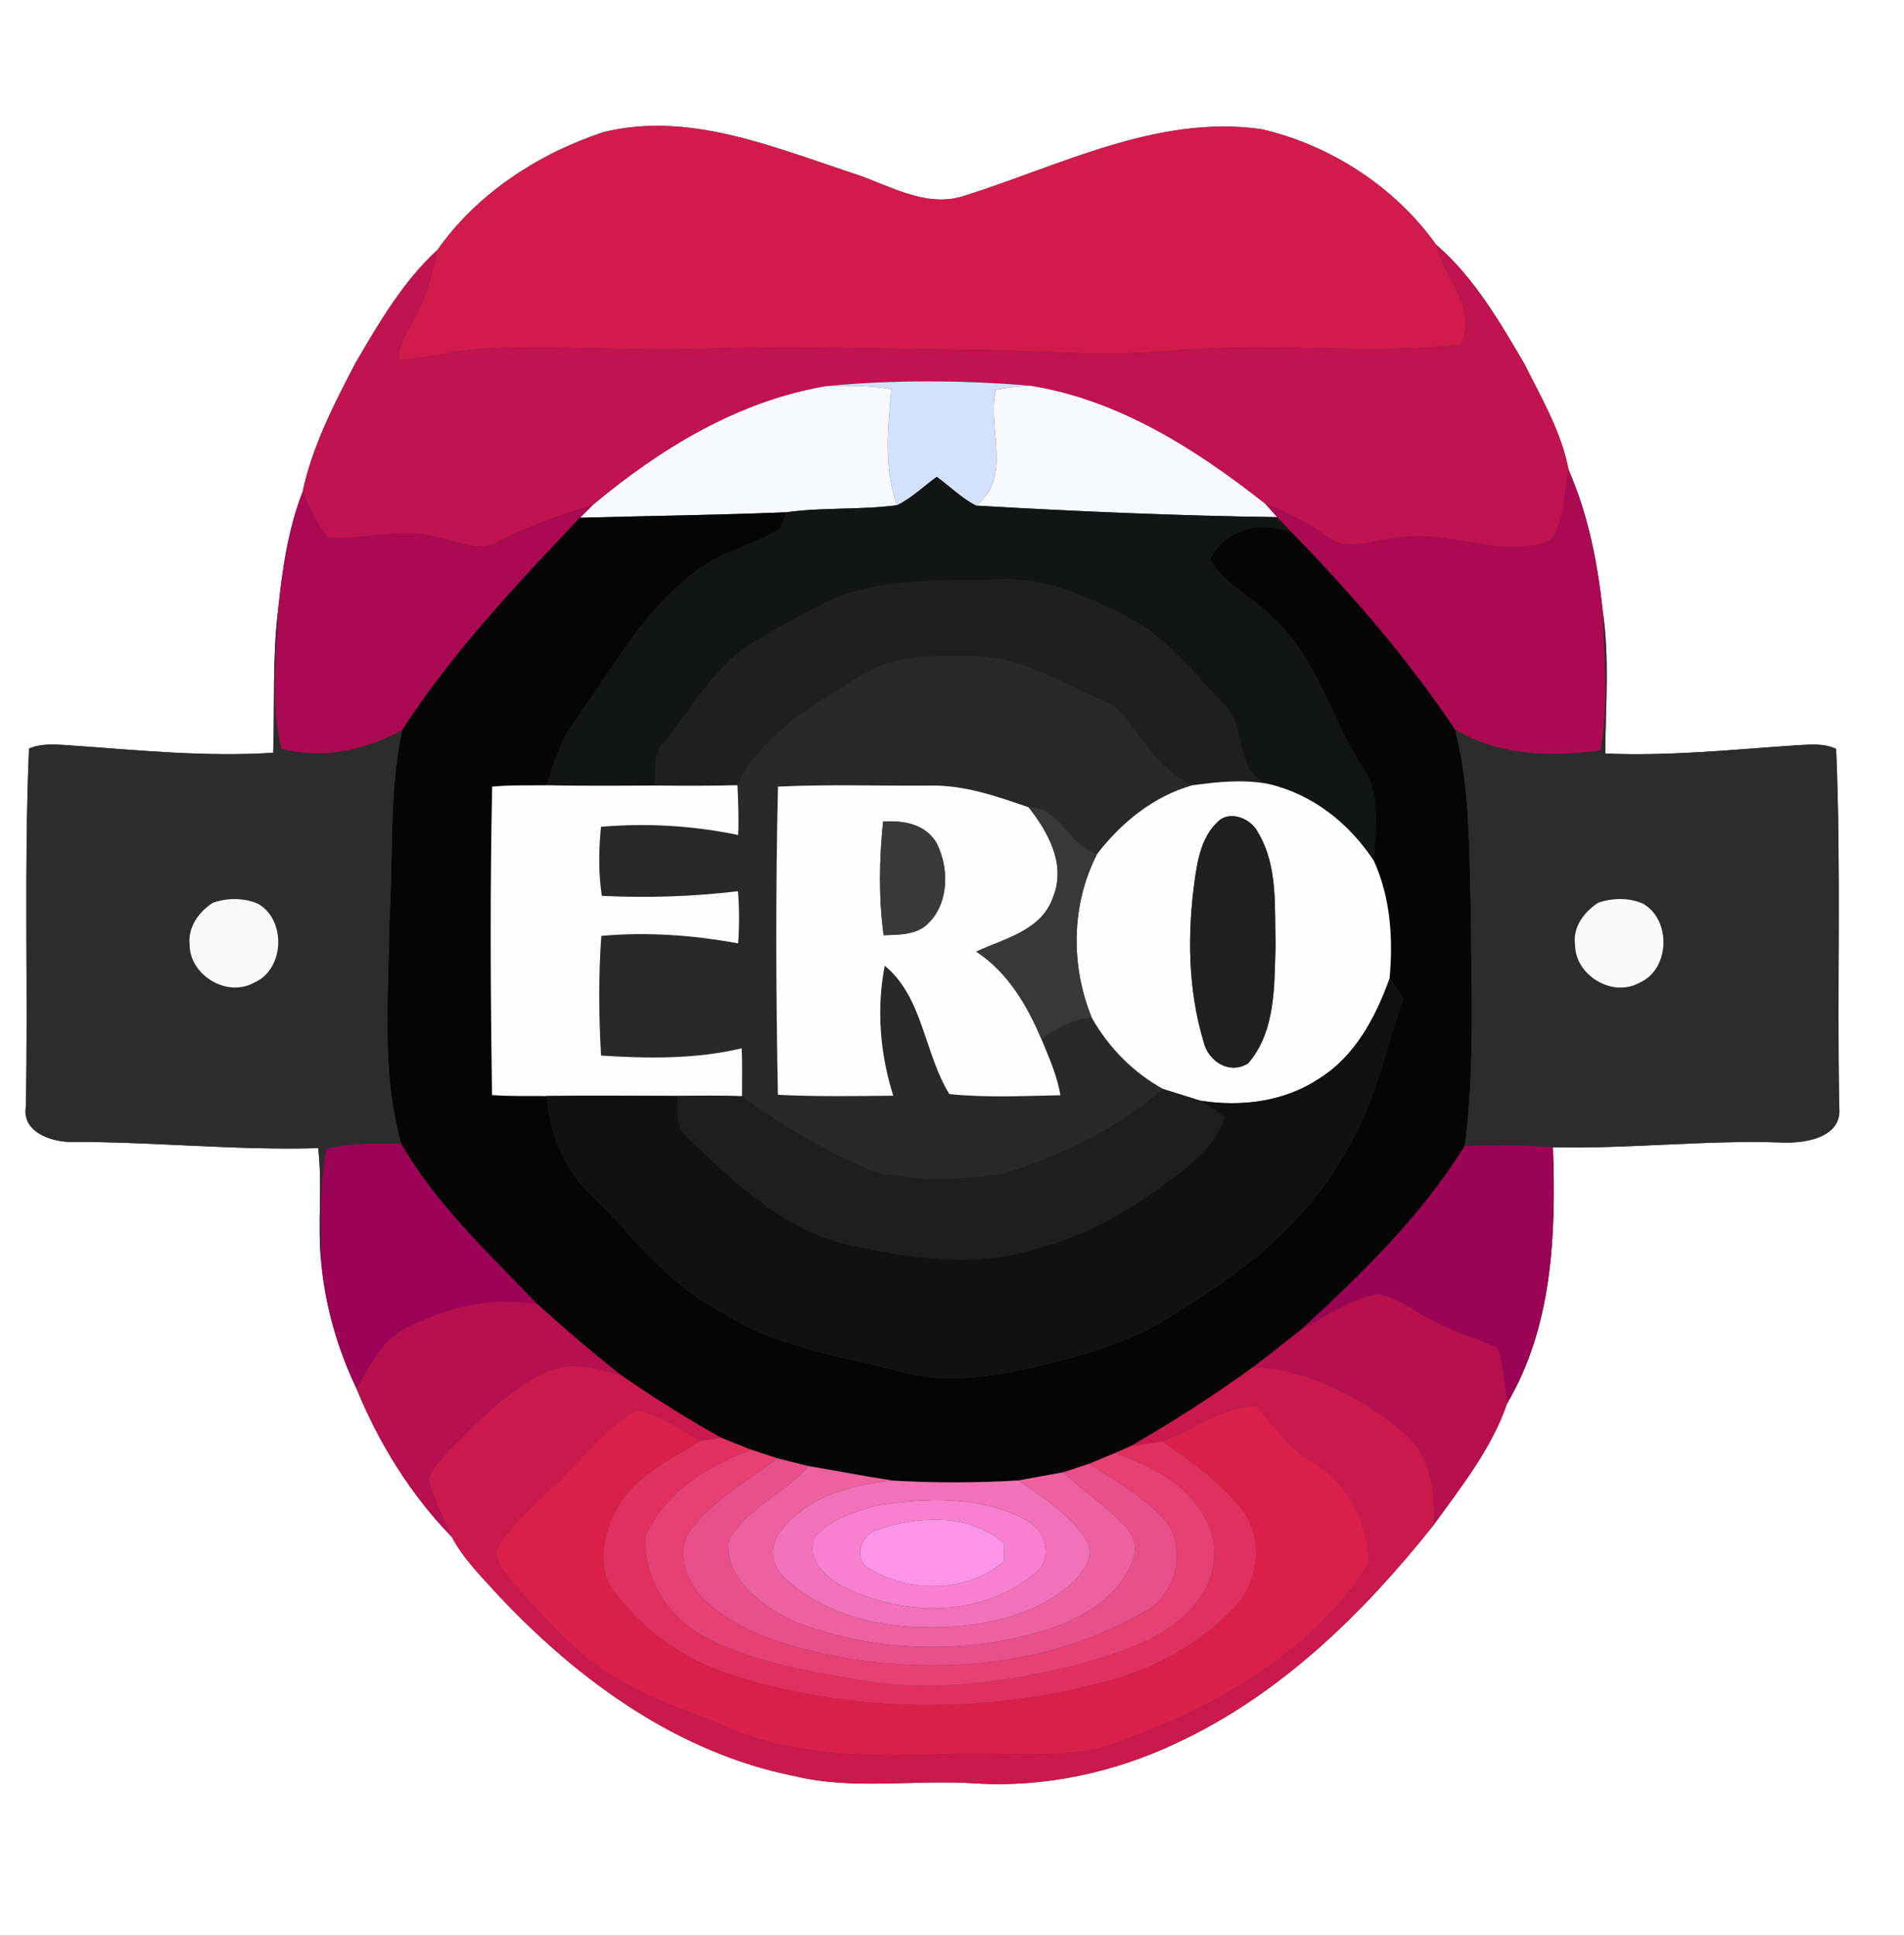 <?xml version="1.0" encoding="UTF-8" ?>
<!DOCTYPE svg PUBLIC "-//W3C//DTD SVG 1.1//EN" "http://www.w3.org/Graphics/SVG/1.1/DTD/svg11.dtd">
<svg width="246pt" height="250pt" viewBox="0 0 246 250" version="1.1" xmlns="http://www.w3.org/2000/svg">
<rect x="0" y="0" width="246" height="250" fill="#333333" stroke="none"/>
<g id="#ffffffff">
<path fill="#ffffff" opacity="1.00" d=" M 0.00 0.00 L 246.00 0.00 L 246.00 250.00 L 0.00 250.00 L 0.00 0.00 M 78.00 17.06 C 69.60 19.82 61.63 25.00 56.53 32.27 C 52.07 36.35 49.00 41.65 45.97 46.81 C 43.18 52.15 40.35 57.62 39.09 63.55 C 37.18 68.45 36.46 73.69 35.92 78.89 C 35.19 84.98 35.50 91.11 35.30 97.22 C 26.50 97.79 17.73 96.87 8.97 96.26 C 7.23 96.15 5.40 95.97 3.75 96.68 C 3.08 112.09 3.65 127.55 3.34 142.97 C 2.84 146.15 6.49 147.44 9.05 147.48 C 19.75 147.43 30.40 148.60 41.11 148.28 C 41.69 153.20 40.99 158.19 41.51 163.13 C 42.04 168.73 43.63 174.26 46.06 179.33 C 48.93 186.36 53.05 193.04 58.37 198.49 C 59.96 201.47 62.42 203.86 64.67 206.34 C 74.92 217.18 87.69 226.39 102.56 229.36 C 110.26 231.25 118.19 229.79 126.00 230.33 C 134.98 230.89 144.02 228.91 152.13 225.06 C 165.42 218.86 176.17 208.35 185.19 197.00 C 188.76 192.06 192.72 187.10 194.70 181.29 C 200.60 171.34 201.05 159.42 200.64 148.17 C 210.45 148.40 220.24 147.22 230.06 147.55 C 233.06 147.72 238.07 146.99 237.63 142.97 C 237.34 127.56 237.89 112.11 237.23 96.72 C 235.60 95.95 233.77 96.17 232.03 96.26 C 223.83 96.81 215.63 97.68 207.40 97.32 C 207.43 91.18 207.97 85.00 207.07 78.89 C 206.42 72.68 205.19 66.45 202.67 60.70 C 201.74 55.81 199.16 51.40 196.95 46.99 C 193.72 41.48 190.42 35.79 185.52 31.57 C 180.25 24.15 171.85 18.71 162.96 16.68 C 149.53 14.78 137.04 21.38 124.59 25.29 C 119.45 26.98 114.64 23.73 109.89 22.28 C 99.69 18.91 88.91 14.39 78.00 17.06 Z" />
</g>
<g id="#d11b4bff">
<path fill="#d11b4b" opacity="1.00" d=" M 78.00 17.06 C 88.91 14.39 99.69 18.91 109.89 22.28 C 114.64 23.73 119.45 26.98 124.59 25.29 C 137.04 21.38 149.53 14.78 162.96 16.68 C 171.85 18.71 180.25 24.15 185.52 31.57 C 186.63 35.83 191.15 40.09 188.66 44.57 C 176.52 45.82 164.25 44.23 152.08 45.26 C 143.06 46.19 134.00 45.30 124.96 45.18 C 113.62 45.04 102.27 44.76 90.93 45.06 C 81.62 45.36 72.31 44.66 62.99 45.02 C 59.14 45.14 55.41 46.34 51.56 46.49 C 51.28 44.60 52.61 43.04 53.35 41.43 C 55.03 38.62 55.77 35.41 56.53 32.27 C 61.63 25.00 69.60 19.82 78.00 17.06 Z" />
</g>
<g id="#c0134fff">
<path fill="#c0134f" opacity="1.00" d=" M 45.97 46.81 C 49.00 41.65 52.07 36.35 56.53 32.27 C 55.77 35.41 55.03 38.62 53.35 41.43 C 52.61 43.04 51.28 44.60 51.56 46.49 C 55.41 46.34 59.14 45.14 62.99 45.02 C 72.31 44.66 81.62 45.36 90.93 45.06 C 102.27 44.76 113.62 45.04 124.96 45.18 C 134.00 45.30 143.06 46.19 152.08 45.26 C 164.25 44.23 176.52 45.82 188.66 44.57 C 191.15 40.09 186.63 35.83 185.52 31.57 C 190.42 35.79 193.72 41.48 196.95 46.99 C 199.16 51.40 201.74 55.81 202.67 60.70 C 202.05 63.75 202.23 67.33 200.29 69.88 C 193.78 72.34 187.02 68.21 180.38 69.52 C 177.49 69.66 174.16 71.39 171.59 69.39 C 169.07 67.65 166.41 66.12 163.52 65.11 C 154.54 58.03 144.56 51.64 133.06 49.81 C 124.37 49.09 115.54 49.03 106.85 49.86 C 95.42 51.75 85.27 57.96 76.51 65.30 C 72.29 66.46 68.21 68.00 64.32 69.98 C 61.89 71.43 59.19 69.91 56.72 69.46 C 52.00 68.05 47.16 69.72 42.39 69.50 C 40.94 67.73 40.03 65.61 39.09 63.55 C 40.35 57.62 43.18 52.15 45.97 46.81 Z" />
</g>
<g id="#d4e1fcff">
<path fill="#d4e1fc" opacity="1.00" d=" M 106.85 49.86 C 115.54 49.03 124.37 49.09 133.06 49.81 C 131.59 49.91 130.12 50.05 128.67 50.33 C 127.50 55.28 130.87 61.67 126.10 65.30 C 124.22 64.33 122.73 62.82 121.03 61.59 C 119.32 62.81 117.81 64.33 115.90 65.25 C 114.15 60.39 114.72 55.27 115.16 50.26 C 112.43 49.77 109.63 49.78 106.85 49.86 Z" />
</g>
<g id="#f8f9fdff">
<path fill="#f8f9fd" opacity="1.00" d=" M 76.51 65.30 C 85.27 57.96 95.42 51.75 106.85 49.86 C 109.63 49.78 112.43 49.77 115.16 50.26 C 114.72 55.27 114.15 60.39 115.90 65.25 C 111.16 65.88 106.33 65.50 101.58 66.16 C 92.70 66.52 83.81 66.63 74.92 66.87 C 75.32 66.48 76.11 65.69 76.51 65.30 Z" />
<path fill="#f8f9fd" opacity="1.00" d=" M 128.67 50.33 C 130.12 50.05 131.59 49.91 133.06 49.81 C 144.56 51.64 154.54 58.03 163.52 65.11 C 163.89 65.53 164.65 66.37 165.03 66.79 C 152.04 66.61 139.06 66.05 126.10 65.30 C 130.87 61.67 127.50 55.28 128.67 50.33 Z" />
</g>
<g id="#131414ff">
<path fill="#131414" opacity="1.00" d=" M 115.90 65.25 C 117.81 64.33 119.32 62.81 121.03 61.59 C 122.73 62.82 124.22 64.33 126.10 65.30 C 139.06 66.05 152.04 66.61 165.03 66.79 C 165.68 67.48 166.34 68.18 167.00 68.88 C 162.98 67.20 158.42 68.20 156.32 72.23 C 158.13 75.49 161.83 77.00 164.32 79.66 C 170.16 84.82 171.86 92.69 176.00 99.00 C 178.50 102.60 177.66 107.12 177.52 111.21 C 174.37 106.37 169.63 102.61 163.95 101.26 C 159.25 99.77 161.21 93.82 158.08 90.94 C 154.52 87.20 151.24 83.00 146.78 80.29 C 141.29 77.39 135.40 74.53 129.01 74.84 C 121.35 75.11 113.19 74.51 106.14 78.08 C 103.07 79.63 100.07 81.33 97.14 83.14 C 92.16 86.14 89.43 91.49 85.81 95.84 C 84.35 97.36 84.68 99.53 84.69 101.45 C 80.01 101.48 75.34 101.51 70.66 101.42 C 71.53 98.57 72.43 95.67 74.19 93.22 C 78.91 86.68 82.80 79.33 89.26 74.26 C 92.59 71.36 97.09 70.56 100.77 68.28 C 101.07 67.59 101.34 66.88 101.58 66.16 C 106.33 65.50 111.16 65.88 115.90 65.25 Z" />
</g>
<g id="#ab0952ff">
<path fill="#ab0952" opacity="1.00" d=" M 200.29 69.88 C 202.23 67.33 202.05 63.75 202.67 60.70 C 205.19 66.45 206.42 72.68 207.07 78.89 C 207.32 84.89 207.87 90.97 206.80 96.91 C 200.52 97.85 193.54 97.60 187.98 94.20 C 181.87 85.08 174.65 76.73 167.00 68.88 C 166.34 68.18 165.68 67.48 165.03 66.79 C 164.65 66.37 163.89 65.53 163.52 65.11 C 166.41 66.12 169.07 67.65 171.59 69.39 C 174.16 71.39 177.49 69.66 180.38 69.52 C 187.02 68.21 193.78 72.34 200.29 69.88 Z" />
<path fill="#ab0952" opacity="1.00" d=" M 35.92 78.89 C 36.46 73.69 37.18 68.45 39.09 63.55 C 40.03 65.61 40.94 67.73 42.39 69.50 C 47.16 69.72 52.00 68.05 56.72 69.46 C 59.19 69.91 61.89 71.43 64.32 69.98 C 68.21 68.00 72.29 66.46 76.51 65.30 C 76.11 65.69 75.32 66.48 74.92 66.87 C 66.73 75.51 58.45 84.27 51.96 94.29 C 47.29 96.90 41.57 98.12 36.34 96.71 C 34.90 90.88 35.67 84.81 35.92 78.89 Z" />
</g>
<g id="#060505ff">
<path fill="#060505" opacity="1.00" d=" M 74.92 66.87 C 83.81 66.63 92.70 66.52 101.58 66.16 C 101.34 66.88 101.07 67.59 100.77 68.28 C 97.09 70.56 92.59 71.36 89.26 74.26 C 82.80 79.33 78.91 86.68 74.19 93.22 C 72.43 95.67 71.53 98.57 70.66 101.42 C 68.30 101.45 65.94 101.37 63.59 101.60 C 63.31 114.86 63.38 128.16 63.57 141.42 C 65.90 141.61 68.24 141.52 70.58 141.55 C 71.13 146.11 72.65 150.69 76.02 153.96 C 81.63 159.36 86.30 165.99 93.43 169.56 C 100.42 174.07 108.76 175.12 116.63 177.22 C 122.25 178.71 128.12 177.78 133.68 176.55 C 140.16 175.01 146.76 173.19 152.28 169.32 C 160.86 164.19 168.97 157.63 173.86 148.75 C 177.63 142.72 178.97 135.63 181.28 129.00 C 180.78 128.07 180.13 127.25 179.53 126.40 C 180.01 121.24 179.67 115.99 177.52 111.21 C 177.66 107.12 178.50 102.60 176.00 99.00 C 171.86 92.69 170.16 84.82 164.32 79.66 C 161.83 77.00 158.13 75.49 156.32 72.23 C 158.42 68.20 162.98 67.20 167.00 68.88 C 174.65 76.73 181.87 85.08 187.98 94.20 C 189.94 101.63 189.79 109.38 190.02 117.00 C 190.09 127.33 190.57 137.71 189.26 147.99 C 183.59 157.12 175.79 164.71 167.89 171.90 C 165.91 173.46 163.93 175.03 161.91 176.55 C 156.83 180.26 151.51 183.65 146.06 186.78 C 145.55 187.00 144.54 187.45 144.04 187.67 C 142.93 188.13 141.82 188.59 140.71 189.05 C 139.58 189.43 138.44 189.80 137.31 190.16 C 135.40 190.49 133.50 190.85 131.60 191.20 C 126.19 191.53 120.75 191.54 115.34 191.22 C 111.68 190.66 108.05 189.95 104.41 189.34 C 103.08 189.00 101.76 188.67 100.43 188.34 C 99.31 187.97 98.20 187.61 97.09 187.24 C 95.76 186.74 94.45 186.20 93.14 185.67 C 88.73 183.19 84.44 180.51 80.28 177.63 C 76.55 174.70 72.95 171.61 69.43 168.43 C 63.17 161.89 56.42 155.67 51.85 147.73 C 49.20 138.37 50.24 128.53 50.31 118.94 C 50.86 110.73 50.21 102.38 51.96 94.29 C 58.45 84.27 66.73 75.51 74.92 66.87 Z" />
</g>
<g id="#1f1f1fff">
<path fill="#1f1f1f" opacity="1.00" d=" M 106.14 78.08 C 113.19 74.51 121.35 75.11 129.01 74.84 C 135.40 74.53 141.29 77.39 146.78 80.29 C 151.24 83.00 154.52 87.20 158.08 90.94 C 161.21 93.82 159.25 99.77 163.95 101.26 C 160.65 100.63 157.31 100.97 154.02 101.43 C 149.42 99.32 147.30 94.59 143.94 91.17 C 137.81 88.65 131.93 84.52 125.03 84.79 C 120.38 84.72 115.38 84.61 111.33 87.24 C 105.25 90.99 98.47 94.65 95.28 101.41 C 91.75 101.50 88.22 101.49 84.69 101.45 C 84.68 99.53 84.35 97.36 85.81 95.84 C 89.43 91.49 92.16 86.14 97.14 83.14 C 100.07 81.33 103.07 79.63 106.14 78.08 Z" />
</g>
<g id="#2c2c2cff">
<path fill="#2c2c2c" opacity="1.00" d=" M 35.30 97.22 C 35.50 91.11 35.19 84.98 35.92 78.89 C 35.67 84.81 34.90 90.88 36.34 96.71 C 41.57 98.12 47.29 96.90 51.96 94.29 C 50.21 102.38 50.86 110.73 50.31 118.94 C 50.24 128.53 49.20 138.37 51.85 147.73 C 48.63 147.67 45.36 147.62 42.20 148.36 C 41.18 153.21 41.52 158.21 41.51 163.13 C 40.99 158.19 41.69 153.20 41.11 148.28 C 30.40 148.60 19.75 147.43 9.05 147.48 C 6.49 147.44 2.84 146.15 3.34 142.97 C 3.65 127.55 3.08 112.09 3.75 96.68 C 5.40 95.97 7.23 96.15 8.97 96.26 C 17.73 96.87 26.50 97.79 35.30 97.22 M 27.51 116.59 C 25.70 117.74 24.25 119.76 24.50 121.99 C 24.49 125.94 29.33 128.87 32.81 126.92 C 36.78 125.24 37.03 118.79 33.31 116.71 C 31.50 115.93 29.36 115.95 27.51 116.59 Z" />
<path fill="#2c2c2c" opacity="1.00" d=" M 207.07 78.89 C 207.97 85.00 207.43 91.18 207.40 97.32 C 215.63 97.68 223.83 96.81 232.03 96.26 C 233.77 96.17 235.60 95.95 237.23 96.72 C 237.89 112.11 237.34 127.56 237.63 142.97 C 238.07 146.99 233.06 147.72 230.06 147.55 C 220.24 147.22 210.45 148.40 200.64 148.17 C 196.85 147.91 193.05 147.81 189.26 147.99 C 190.57 137.71 190.09 127.33 190.02 117.00 C 189.79 109.38 189.94 101.63 187.98 94.20 C 193.54 97.60 200.52 97.85 206.80 96.91 C 207.87 90.97 207.32 84.89 207.07 78.89 M 206.51 116.58 C 204.70 117.73 203.18 119.73 203.50 121.99 C 203.50 125.96 208.32 128.87 211.81 126.93 C 215.77 125.19 215.97 118.86 212.30 116.72 C 210.49 115.91 208.36 115.96 206.51 116.58 Z" />
</g>
<g id="#292929ff">
<path fill="#292929" opacity="1.00" d=" M 111.33 87.24 C 115.38 84.61 120.38 84.72 125.03 84.79 C 131.93 84.52 137.81 88.65 143.94 91.17 C 147.30 94.59 149.42 99.32 154.02 101.43 C 149.01 102.86 144.89 106.23 141.75 110.29 C 138.02 109.26 137.00 104.22 132.91 104.27 C 128.75 102.83 124.50 101.34 120.03 101.46 C 113.53 101.51 107.01 101.28 100.52 101.59 C 100.21 114.84 100.25 128.14 100.51 141.39 C 105.47 141.65 110.44 141.55 115.41 141.51 C 113.70 136.10 113.22 130.31 114.31 124.72 C 119.27 128.81 119.41 136.05 122.66 141.30 C 127.42 141.79 132.23 141.54 137.00 141.45 C 136.59 138.91 135.52 136.55 134.55 134.19 C 136.46 132.74 138.62 131.61 141.05 131.42 C 143.23 135.28 146.39 138.49 150.28 140.65 C 144.30 145.71 137.18 149.25 129.72 151.53 C 124.36 152.44 118.72 152.58 113.38 151.45 C 107.12 149.02 101.32 145.47 95.87 141.58 C 95.86 139.52 95.92 137.45 95.83 135.39 C 89.88 136.81 83.72 136.71 77.66 136.33 C 77.35 131.19 77.32 126.01 77.69 120.87 C 83.60 120.34 89.54 120.76 95.37 121.84 C 95.53 119.60 95.53 117.34 95.35 115.10 C 89.51 115.80 83.62 115.99 77.76 115.70 C 77.30 112.76 77.35 109.74 77.65 106.78 C 83.58 106.27 89.55 106.63 95.37 107.84 C 95.47 105.70 95.38 103.55 95.28 101.41 C 98.47 94.65 105.25 90.99 111.33 87.24 Z" />
</g>
<g id="#fdfdfdff">
<path fill="#fdfdfd" opacity="1.00" d=" M 63.59 101.60 C 65.94 101.37 68.30 101.45 70.66 101.42 C 75.34 101.51 80.01 101.48 84.69 101.45 C 88.22 101.49 91.75 101.50 95.28 101.41 C 95.38 103.55 95.47 105.70 95.37 107.84 C 89.55 106.63 83.58 106.27 77.65 106.78 C 77.35 109.74 77.30 112.76 77.76 115.70 C 83.62 115.99 89.51 115.80 95.35 115.10 C 95.53 117.34 95.53 119.60 95.37 121.84 C 89.54 120.76 83.60 120.34 77.69 120.87 C 77.32 126.01 77.35 131.19 77.66 136.33 C 83.72 136.71 89.88 136.81 95.83 135.39 C 95.92 137.45 95.86 139.52 95.87 141.58 C 93.11 141.48 90.35 141.50 87.60 141.54 C 81.92 141.53 76.25 141.47 70.58 141.55 C 68.24 141.52 65.90 141.61 63.57 141.42 C 63.38 128.16 63.31 114.86 63.59 101.60 Z" />
</g>
<g id="#fefefeff">
<path fill="#fefefe" opacity="1.00" d=" M 100.52 101.59 C 107.01 101.28 113.53 101.51 120.03 101.46 C 124.50 101.34 128.75 102.83 132.91 104.27 C 135.46 107.51 137.77 111.69 136.05 115.88 C 134.60 120.16 129.78 121.22 126.13 122.90 C 130.21 125.58 132.68 129.79 134.55 134.19 C 135.52 136.55 136.59 138.91 137.00 141.45 C 132.23 141.54 127.42 141.79 122.66 141.30 C 119.41 136.05 119.27 128.81 114.31 124.72 C 113.22 130.31 113.70 136.10 115.41 141.51 C 110.44 141.55 105.47 141.65 100.51 141.39 C 100.25 128.14 100.21 114.84 100.52 101.59 M 114.10 106.11 C 113.60 110.96 113.51 115.94 114.17 120.78 C 116.22 120.71 118.60 120.77 120.09 119.09 C 122.63 116.42 122.61 112.01 121.00 108.87 C 119.60 106.43 116.68 105.92 114.10 106.11 Z" />
<path fill="#fefefe" opacity="1.00" d=" M 154.02 101.43 C 157.31 100.97 160.65 100.63 163.95 101.26 C 169.63 102.61 174.37 106.37 177.52 111.21 C 179.67 115.99 180.01 121.24 179.53 126.40 C 177.72 131.42 175.07 136.44 170.39 139.33 C 165.91 142.31 160.31 142.98 155.08 142.15 C 153.48 141.65 151.87 141.16 150.28 140.65 C 146.39 138.49 143.23 135.28 141.05 131.42 C 138.30 124.66 138.39 116.82 141.75 110.29 C 144.89 106.23 149.01 102.86 154.02 101.43 M 157.35 106.12 C 155.31 108.01 154.75 110.89 154.38 113.52 C 153.40 120.49 153.47 127.79 155.51 134.55 C 156.10 137.08 158.87 138.86 161.27 137.32 C 164.87 133.14 164.63 127.22 164.80 122.03 C 164.65 117.16 165.15 111.83 162.52 107.49 C 161.63 105.69 158.89 104.60 157.35 106.12 Z" />
</g>
<g id="#383838ff">
<path fill="#383838" opacity="1.00" d=" M 132.91 104.27 C 137.00 104.22 138.02 109.26 141.75 110.29 C 138.39 116.82 138.30 124.66 141.05 131.42 C 138.62 131.61 136.46 132.74 134.55 134.19 C 132.68 129.79 130.21 125.58 126.13 122.90 C 129.78 121.22 134.60 120.16 136.05 115.88 C 137.77 111.69 135.46 107.51 132.91 104.27 Z" />
</g>
<g id="#3a3a3aff">
<path fill="#3a3a3a" opacity="1.00" d=" M 114.10 106.11 C 116.68 105.92 119.60 106.43 121.00 108.87 C 122.61 112.01 122.63 116.42 120.09 119.09 C 118.60 120.77 116.22 120.71 114.17 120.78 C 113.51 115.94 113.60 110.96 114.10 106.11 Z" />
</g>
<g id="#202020ff">
<path fill="#202020" opacity="1.00" d=" M 157.35 106.12 C 158.89 104.60 161.63 105.69 162.52 107.49 C 165.15 111.83 164.65 117.16 164.80 122.03 C 164.63 127.22 164.87 133.14 161.27 137.32 C 158.87 138.86 156.10 137.08 155.51 134.55 C 153.47 127.79 153.40 120.49 154.38 113.52 C 154.75 110.89 155.31 108.01 157.35 106.12 Z" />
</g>
<g id="#f9f9f9ff">
<path fill="#f9f9f9" opacity="1.00" d=" M 27.51 116.59 C 29.36 115.95 31.50 115.93 33.31 116.71 C 37.03 118.79 36.78 125.24 32.81 126.92 C 29.33 128.87 24.49 125.94 24.50 121.99 C 24.25 119.76 25.70 117.74 27.51 116.59 Z" />
</g>
<g id="#fafafaff">
<path fill="#fafafa" opacity="1.00" d=" M 206.51 116.58 C 208.36 115.96 210.49 115.91 212.30 116.72 C 215.97 118.86 215.77 125.19 211.81 126.93 C 208.32 128.87 203.50 125.96 203.50 121.99 C 203.18 119.73 204.70 117.73 206.51 116.58 Z" />
</g>
<g id="#111111ff">
<path fill="#111111" opacity="1.00" d=" M 179.53 126.40 C 180.13 127.25 180.78 128.07 181.28 129.00 C 178.97 135.63 177.63 142.72 173.86 148.75 C 168.97 157.63 160.86 164.19 152.28 169.32 C 146.76 173.19 140.16 175.01 133.68 176.55 C 128.12 177.78 122.25 178.71 116.63 177.22 C 108.76 175.12 100.42 174.07 93.43 169.56 C 86.30 165.99 81.63 159.36 76.02 153.96 C 72.65 150.69 71.13 146.11 70.58 141.55 C 76.25 141.47 81.92 141.53 87.60 141.54 C 87.55 143.43 87.23 145.67 88.94 147.00 C 94.87 152.65 101.16 158.74 109.38 160.69 C 117.19 162.42 125.46 163.79 133.29 161.41 C 140.86 159.61 147.57 155.40 153.54 150.54 C 155.56 148.88 157.43 146.85 158.19 144.28 C 157.20 143.49 156.15 142.80 155.08 142.15 C 160.31 142.98 165.91 142.31 170.39 139.33 C 175.07 136.44 177.72 131.42 179.53 126.40 Z" />
</g>
<g id="#1e1e1eff">
<path fill="#1e1e1e" opacity="1.00" d=" M 129.72 151.53 C 137.18 149.25 144.30 145.71 150.28 140.65 C 151.87 141.16 153.48 141.65 155.08 142.15 C 156.15 142.80 157.20 143.49 158.19 144.28 C 157.43 146.85 155.56 148.88 153.54 150.54 C 147.57 155.40 140.86 159.61 133.29 161.41 C 125.46 163.79 117.19 162.42 109.38 160.69 C 101.16 158.74 94.87 152.65 88.94 147.00 C 87.23 145.67 87.55 143.43 87.60 141.54 C 90.35 141.50 93.11 141.48 95.87 141.58 C 101.32 145.47 107.12 149.02 113.38 151.45 C 118.72 152.58 124.36 152.44 129.72 151.53 Z" />
</g>
<g id="#9c0255ff">
<path fill="#9c0255" opacity="1.00" d=" M 42.20 148.36 C 45.36 147.62 48.63 147.67 51.85 147.73 C 56.42 155.67 63.17 161.89 69.43 168.43 C 63.34 167.32 57.11 168.95 51.77 171.90 C 49.04 173.60 47.66 176.67 46.06 179.33 C 43.63 174.26 42.04 168.73 41.51 163.13 C 41.52 158.21 41.18 153.21 42.20 148.36 Z" />
</g>
<g id="#9b0355ff">
<path fill="#9b0355" opacity="1.00" d=" M 189.26 147.99 C 193.05 147.81 196.85 147.91 200.64 148.17 C 201.05 159.42 200.60 171.34 194.70 181.29 C 194.43 178.87 194.26 176.40 193.50 174.07 C 190.84 172.75 187.88 172.13 185.29 170.65 C 182.88 169.45 180.70 167.62 178.01 167.11 C 174.32 167.88 171.10 170.02 167.89 171.90 C 175.79 164.71 183.59 157.12 189.26 147.99 Z" />
</g>
<g id="#b80f4fff">
<path fill="#b80f4f" opacity="1.00" d=" M 167.89 171.90 C 171.10 170.02 174.32 167.88 178.01 167.11 C 180.70 167.62 182.88 169.45 185.29 170.65 C 187.88 172.13 190.84 172.75 193.50 174.07 C 194.26 176.40 194.43 178.87 194.70 181.29 C 192.72 187.10 188.76 192.06 185.19 197.00 C 185.58 192.62 184.79 187.75 181.17 184.84 C 175.76 180.37 169.04 176.88 161.91 176.55 C 163.93 175.03 165.91 173.46 167.89 171.90 Z" />
</g>
<g id="#b70f4fff">
<path fill="#b70f4f" opacity="1.00" d=" M 51.77 171.90 C 57.11 168.95 63.34 167.32 69.43 168.43 C 72.95 171.61 76.55 174.70 80.28 177.63 C 77.33 176.81 74.09 175.73 71.10 177.01 C 66.82 178.73 63.43 182.00 60.14 185.13 C 58.37 186.93 56.43 188.70 55.33 191.02 C 56.06 193.61 57.27 196.03 58.37 198.49 C 53.05 193.04 48.93 186.36 46.06 179.33 C 47.66 176.67 49.04 173.60 51.77 171.90 Z" />
</g>
<g id="#cb194dff">
<path fill="#cb194d" opacity="1.00" d=" M 71.10 177.01 C 74.09 175.73 77.33 176.81 80.28 177.63 C 84.44 180.51 88.73 183.19 93.14 185.67 C 92.48 185.77 91.15 185.97 90.49 186.07 C 87.80 184.61 85.25 182.60 82.15 182.12 C 78.64 184.16 76.11 187.44 73.22 190.23 C 70.29 193.31 66.80 195.94 64.49 199.56 C 63.33 201.16 65.09 202.78 65.95 204.03 C 69.04 207.58 72.21 211.11 75.82 214.13 C 80.91 218.34 87.27 220.36 93.29 222.80 C 102.61 227.09 113.18 226.91 123.21 226.52 C 129.58 226.30 136.07 227.15 142.33 225.71 C 155.77 221.31 169.20 214.06 176.91 201.80 C 176.70 196.58 174.05 191.30 169.41 188.67 C 166.47 186.95 164.53 184.14 162.38 181.59 C 157.93 181.57 154.20 184.66 150.14 186.16 C 148.78 186.36 147.41 186.55 146.06 186.78 C 151.51 183.65 156.83 180.26 161.91 176.55 C 169.04 176.88 175.76 180.37 181.17 184.84 C 184.79 187.75 185.58 192.62 185.19 197.00 C 176.17 208.35 165.42 218.86 152.13 225.06 C 144.02 228.91 134.98 230.89 126.00 230.33 C 118.19 229.79 110.26 231.25 102.56 229.36 C 87.69 226.39 74.92 217.18 64.67 206.34 C 62.42 203.86 59.96 201.47 58.37 198.49 C 57.27 196.03 56.06 193.61 55.33 191.02 C 56.43 188.70 58.37 186.93 60.14 185.13 C 63.43 182.00 66.82 178.73 71.10 177.01 Z" />
</g>
<g id="#da1f4bff">
<path fill="#da1f4b" opacity="1.00" d=" M 150.14 186.16 C 154.20 184.66 157.93 181.57 162.38 181.59 C 164.53 184.14 166.47 186.95 169.41 188.67 C 174.05 191.30 176.70 196.58 176.91 201.80 C 169.20 214.06 155.77 221.31 142.33 225.71 C 136.07 227.15 129.58 226.30 123.21 226.52 C 113.18 226.91 102.61 227.09 93.29 222.80 C 87.27 220.36 80.91 218.34 75.82 214.13 C 72.21 211.11 69.04 207.58 65.95 204.03 C 65.09 202.78 63.33 201.16 64.49 199.56 C 66.80 195.94 70.29 193.31 73.22 190.23 C 76.11 187.44 78.64 184.16 82.15 182.12 C 85.25 182.60 87.80 184.61 90.49 186.07 C 86.45 188.67 81.52 190.80 79.39 195.41 C 77.86 198.55 77.09 202.63 79.41 205.61 C 82.97 210.49 88.16 214.15 93.86 216.10 C 109.71 221.31 127.08 221.47 143.15 217.10 C 149.32 215.43 155.18 212.26 159.55 207.54 C 162.74 204.19 163.31 198.33 160.26 194.71 C 157.46 191.25 153.81 188.63 150.14 186.16 Z" />
</g>
<g id="#e2305eff">
<path fill="#e2305e" opacity="1.00" d=" M 90.49 186.07 C 91.15 185.97 92.48 185.77 93.14 185.67 C 94.45 186.20 95.76 186.74 97.09 187.24 C 91.51 189.26 85.85 192.73 83.40 198.37 C 83.00 203.79 86.54 209.24 91.39 211.60 C 97.50 214.71 104.35 215.84 111.04 216.99 C 120.36 218.63 129.92 217.29 139.02 215.06 C 144.51 213.51 150.49 211.85 154.30 207.30 C 156.73 204.51 157.74 200.37 156.10 196.94 C 154.03 191.94 148.87 189.34 144.04 187.67 C 144.54 187.45 145.55 187.00 146.06 186.78 C 147.41 186.55 148.78 186.36 150.14 186.16 C 153.81 188.63 157.46 191.25 160.26 194.71 C 163.31 198.33 162.74 204.19 159.55 207.54 C 155.18 212.26 149.32 215.43 143.15 217.10 C 127.08 221.47 109.71 221.31 93.86 216.10 C 88.16 214.15 82.97 210.49 79.41 205.61 C 77.09 202.63 77.86 198.55 79.39 195.41 C 81.52 190.80 86.45 188.67 90.49 186.07 Z" />
</g>
<g id="#e64074ff">
<path fill="#e64074" opacity="1.00" d=" M 83.40 198.37 C 85.85 192.73 91.51 189.26 97.09 187.24 C 98.20 187.61 99.31 187.97 100.43 188.34 C 96.63 191.19 92.33 193.60 89.36 197.38 C 87.01 200.35 88.75 204.50 91.20 206.80 C 95.37 210.65 100.99 212.37 106.41 213.59 C 120.34 216.55 135.62 215.34 148.06 208.04 C 152.24 205.72 153.49 199.38 150.14 195.86 C 147.38 193.10 143.96 191.14 140.71 189.05 C 141.82 188.59 142.93 188.13 144.04 187.67 C 148.87 189.34 154.03 191.94 156.10 196.94 C 157.74 200.37 156.73 204.51 154.30 207.30 C 150.49 211.85 144.51 213.51 139.02 215.06 C 129.92 217.29 120.36 218.63 111.04 216.99 C 104.35 215.84 97.50 214.71 91.39 211.60 C 86.54 209.24 83.00 203.79 83.40 198.37 Z" />
</g>
<g id="#e94f8aff">
<path fill="#e94f8a" opacity="1.00" d=" M 89.36 197.38 C 92.33 193.60 96.63 191.19 100.43 188.34 C 101.76 188.67 103.08 189.00 104.41 189.34 C 101.37 193.05 96.18 194.79 94.08 199.22 C 93.88 204.13 98.60 207.51 102.60 209.41 C 112.98 213.46 124.80 213.77 135.42 210.43 C 139.96 208.89 144.74 206.17 146.39 201.37 C 147.07 199.79 146.40 198.00 145.17 196.90 C 142.72 194.46 139.91 192.43 137.31 190.16 C 138.44 189.80 139.58 189.43 140.71 189.05 C 143.96 191.14 147.38 193.10 150.14 195.86 C 153.49 199.38 152.24 205.72 148.06 208.04 C 135.62 215.34 120.34 216.55 106.41 213.59 C 100.99 212.37 95.37 210.65 91.20 206.80 C 88.75 204.50 87.01 200.35 89.36 197.38 Z" />
</g>
<g id="#ed61a0ff">
<path fill="#ed61a0" opacity="1.00" d=" M 104.41 189.34 C 108.05 189.95 111.68 190.66 115.34 191.22 C 109.98 191.73 104.15 193.32 100.79 197.85 C 99.40 199.56 99.61 202.26 101.29 203.70 C 105.98 208.18 112.61 210.00 118.96 210.14 C 125.56 210.33 132.66 209.20 137.95 204.96 C 139.62 203.46 141.81 201.10 140.27 198.77 C 138.17 195.48 134.70 193.44 131.60 191.20 C 133.50 190.85 135.40 190.49 137.31 190.16 C 139.91 192.43 142.72 194.46 145.17 196.90 C 146.40 198.00 147.07 199.79 146.39 201.37 C 144.74 206.17 139.96 208.89 135.42 210.43 C 124.80 213.77 112.98 213.46 102.60 209.41 C 98.60 207.51 93.88 204.13 94.08 199.22 C 96.18 194.79 101.37 193.05 104.41 189.34 Z" />
</g>
<g id="#f271b8ff">
<path fill="#f271b8" opacity="1.00" d=" M 115.34 191.22 C 120.75 191.54 126.19 191.53 131.60 191.20 C 134.70 193.44 138.17 195.48 140.27 198.77 C 141.81 201.10 139.62 203.46 137.95 204.96 C 132.66 209.20 125.56 210.33 118.96 210.14 C 112.61 210.00 105.98 208.18 101.29 203.70 C 99.61 202.26 99.40 199.56 100.79 197.85 C 104.15 193.32 109.98 191.73 115.34 191.22 M 113.37 194.43 C 110.49 195.21 107.37 196.16 105.31 198.43 C 104.09 200.99 106.30 203.40 108.38 204.61 C 116.29 208.85 126.93 209.10 133.97 202.97 C 136.11 201.17 134.98 197.46 132.63 196.36 C 126.83 193.16 119.72 193.42 113.37 194.43 Z" />
</g>
<g id="#f781ceff">
<path fill="#f781ce" opacity="1.00" d=" M 113.37 194.43 C 119.72 193.42 126.83 193.16 132.63 196.36 C 134.98 197.46 136.11 201.17 133.97 202.97 C 126.93 209.10 116.29 208.85 108.38 204.61 C 106.30 203.40 104.09 200.99 105.31 198.43 C 107.37 196.16 110.49 195.21 113.37 194.43 M 113.46 197.55 C 111.26 198.00 110.11 201.49 112.36 202.61 C 117.58 205.78 125.02 205.71 129.74 201.64 C 129.74 201.07 129.74 199.93 129.75 199.36 C 125.35 195.44 118.72 195.72 113.46 197.55 Z" />
</g>
<g id="#fc94e8ff">
<path fill="#fc94e8" opacity="1.00" d=" M 113.46 197.55 C 118.72 195.72 125.35 195.44 129.75 199.36 C 129.74 199.93 129.74 201.07 129.74 201.64 C 125.02 205.71 117.58 205.78 112.36 202.61 C 110.11 201.49 111.26 198.00 113.46 197.55 Z" />
</g>
</svg>
